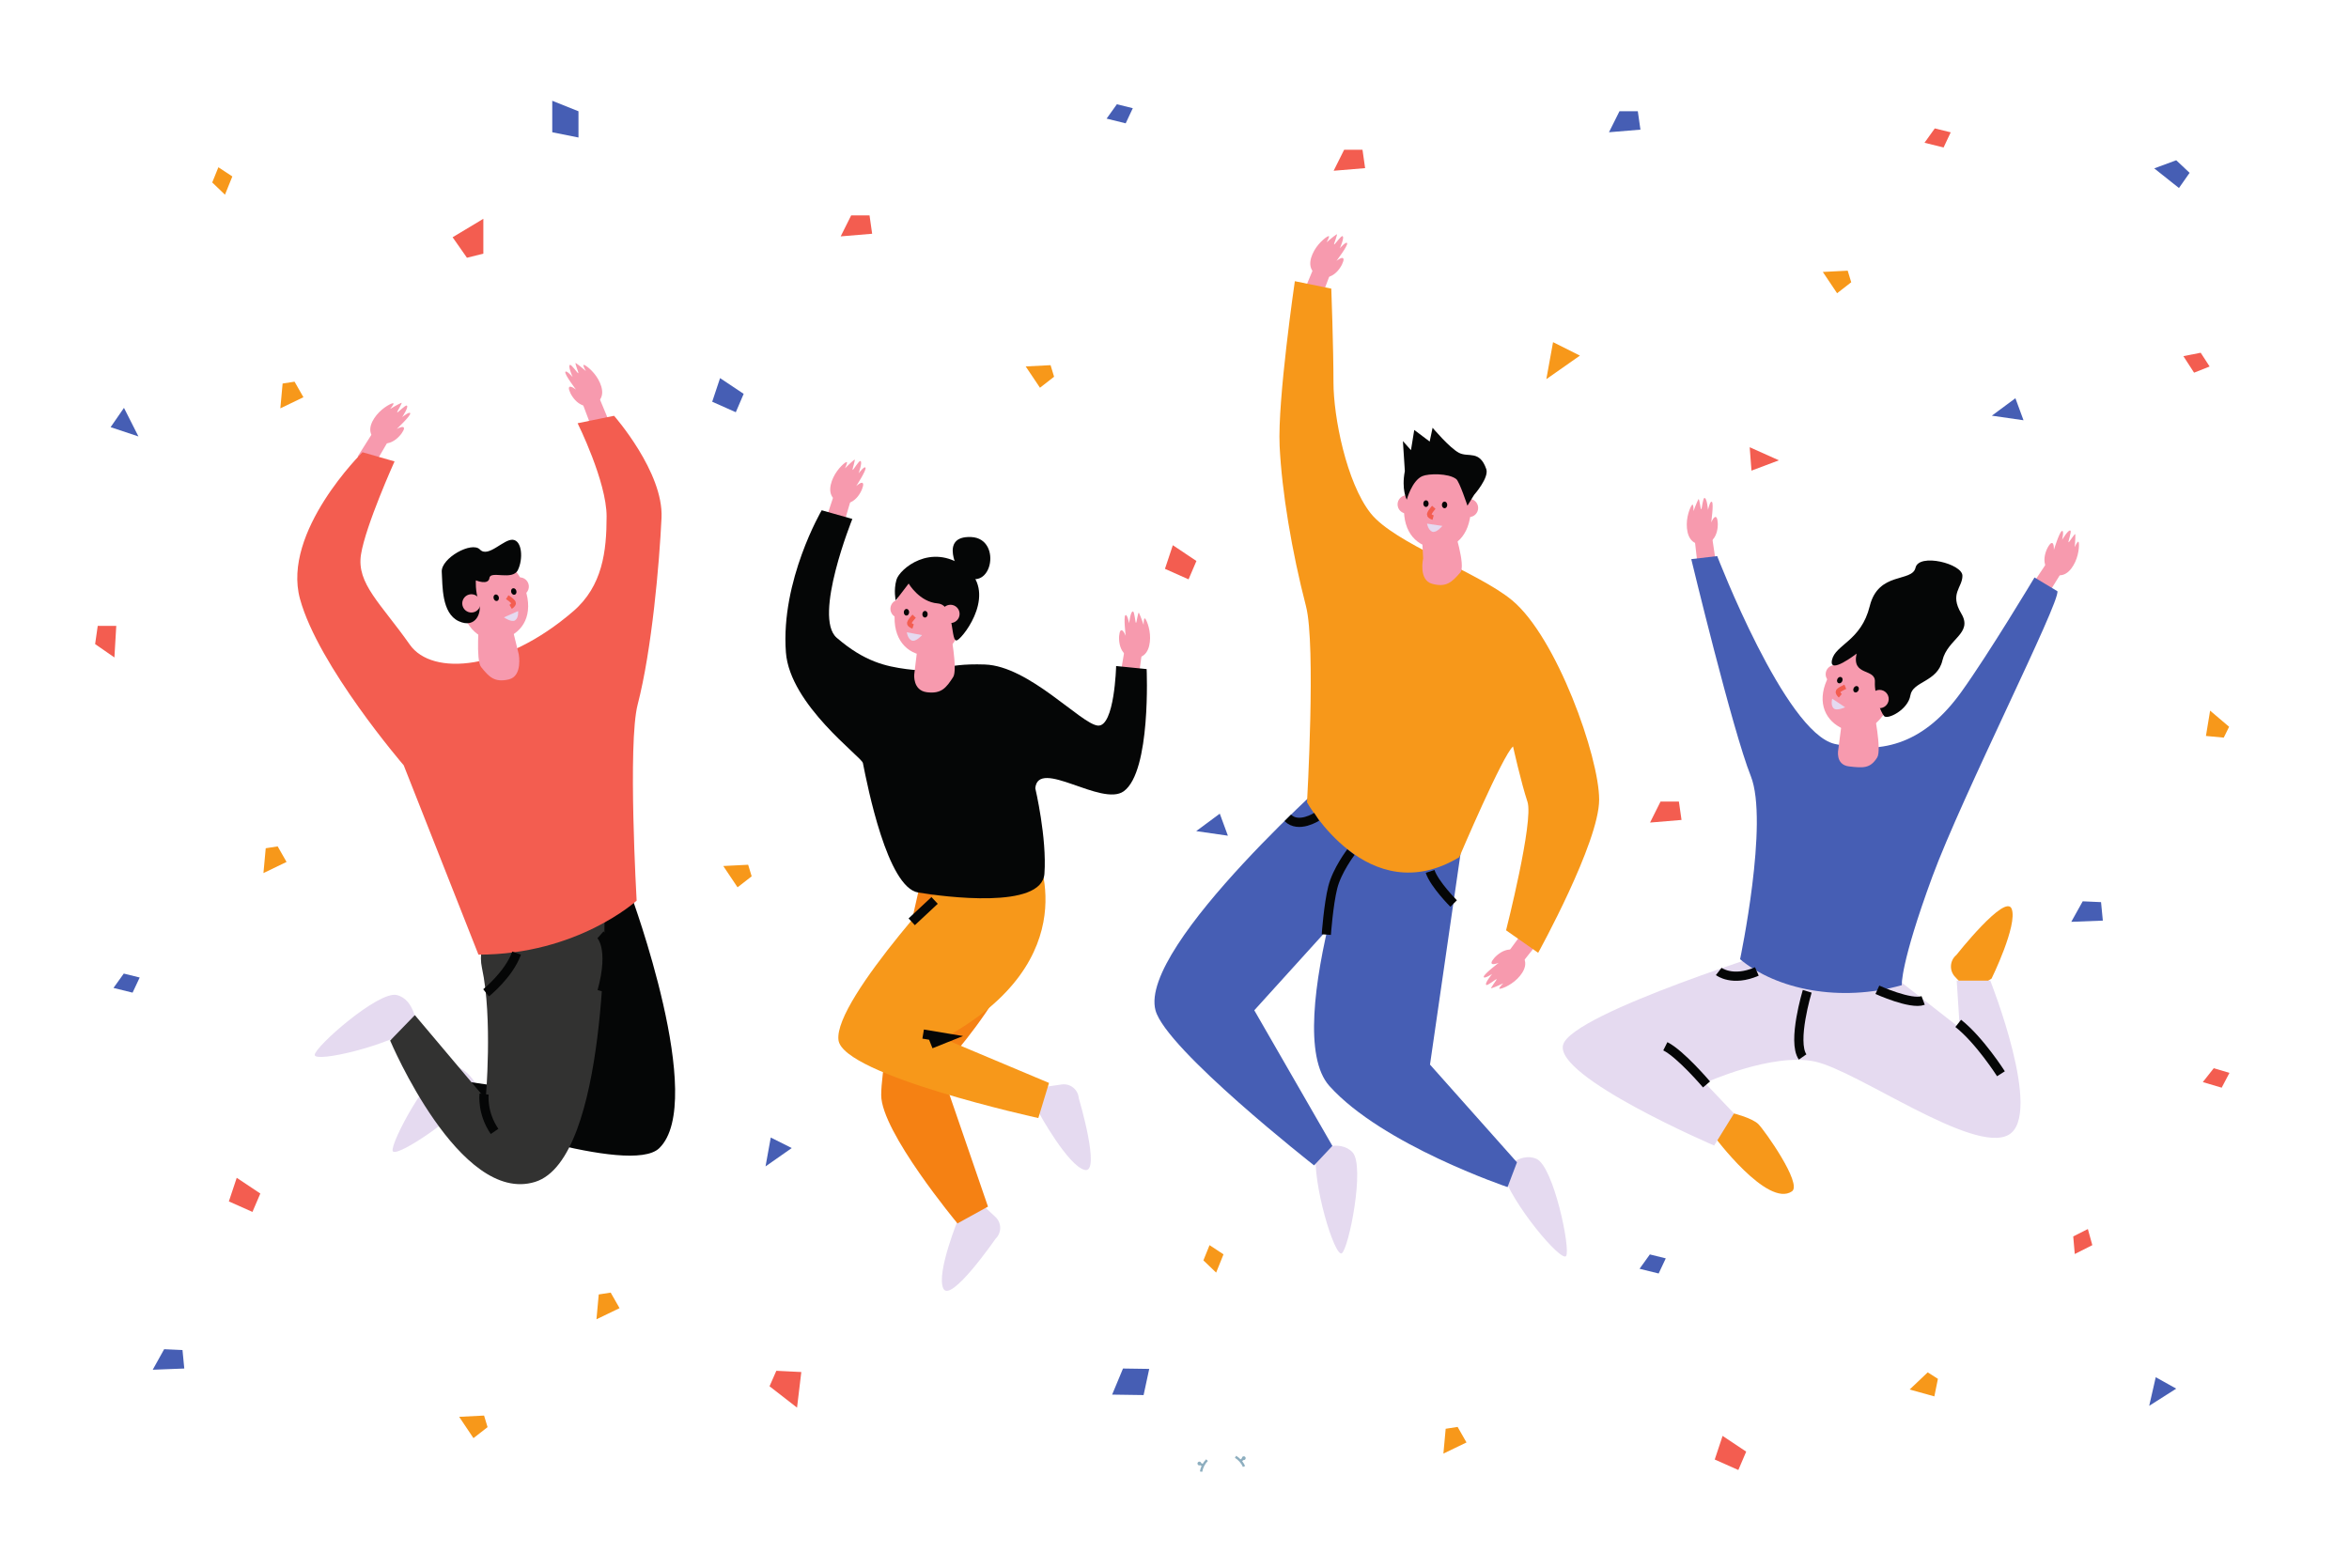 <svg width="445" height="297" viewBox="0 0 445 297" fill="none" xmlns="http://www.w3.org/2000/svg">
<path d="M78.92 194.347C73.872 198.13 59.6 201.409 59.62 199.869C59.641 198.329 71.701 187.708 75.151 188.523C78.602 189.338 78.92 194.347 78.92 194.347Z" fill="#E5DAF0"/>
<path d="M90.562 206.168C87.148 211.476 74.911 219.528 74.394 218.078C73.877 216.628 81.484 202.464 85.001 202.024C88.52 201.585 90.562 206.168 90.562 206.168Z" fill="#E5DAF0"/>
<path d="M67.736 86.532L70.403 82.302L73.401 83.816L71.027 87.884L67.736 86.532Z" fill="#F79AAE"/>
<path d="M71.522 83.588C69.357 82.24 70.092 80.173 71.345 78.634C72.578 77.119 74.363 76.269 74.529 76.408C74.694 76.548 73.906 77.487 73.906 77.487C73.906 77.487 75.206 76.692 76.006 76.331C76.418 76.144 75.136 78.037 75.242 78.139C75.34 78.233 76.835 76.651 77.075 76.852C77.486 77.072 76.19 79.03 76.19 79.03C76.19 79.03 77.671 77.824 77.716 78.333C77.76 78.841 75.157 81.272 75.157 81.272C75.157 81.272 76.573 80.482 76.534 81.203C76.494 81.924 74.068 85.173 71.522 83.588" fill="#F79AAE"/>
<path d="M115.553 80.254L113.634 75.636L110.425 76.624L112.082 81.033L115.553 80.254" fill="#F79AAE"/>
<path d="M112.315 76.715C114.676 75.751 114.298 73.589 113.321 71.861C112.36 70.16 110.743 69.022 110.556 69.132C110.369 69.241 110.989 70.3 110.989 70.3C110.989 70.3 109.841 69.297 109.113 68.807C108.738 68.554 109.684 70.635 109.562 70.718C109.45 70.793 108.242 68.982 107.972 69.14C107.529 69.288 108.479 71.436 108.479 71.436C108.479 71.436 107.221 69.998 107.091 70.492C106.963 70.987 109.12 73.82 109.12 73.82C109.12 73.82 107.857 72.804 107.775 73.521C107.693 74.237 109.539 77.85 112.315 76.715" fill="#F79AAE"/>
<path d="M119.541 169.589C119.541 169.589 134.001 208.711 124.884 217.545C119.403 222.856 87.314 211.463 87.314 211.463L89.352 205.057L108.826 207.92L103.911 183.136L111.005 168.669L119.541 169.589" fill="#050606"/>
<path d="M104.352 164.161C104.352 164.161 89.229 173.816 91.302 183.377C93.375 192.94 92.013 208.243 92.013 208.243L78.591 192.326L73.913 197.15C73.913 197.15 87.066 228.365 101.372 223.927C115.282 219.613 114.524 172.338 114.524 172.338L104.352 164.161Z" fill="#323231"/>
<path d="M99.485 111.578C101.106 116.416 99.096 119.759 95.773 120.875C92.451 121.99 89.076 120.457 87.455 115.619C85.834 110.781 87.411 106.695 90.733 105.579C94.055 104.464 97.864 106.741 99.485 111.578Z" fill="#F79AAE"/>
<path d="M90.641 180.873C109.426 180.873 120.607 170.643 120.607 170.643C120.607 170.643 118.896 140.843 120.799 133.494C123.491 123.1 124.909 106.794 125.32 98.125C125.733 89.456 116.332 78.78 116.332 78.78L109.426 80.187C109.426 80.187 114.916 91.232 114.916 97.836C114.916 104.441 114.15 111.029 108.587 115.824C95.553 127.058 81.875 128.172 77.635 122.139C72.144 114.327 67.52 110.566 68.387 105.069C69.254 99.572 74.745 87.42 74.745 87.42L68.676 85.684C68.676 85.684 53.359 100.729 56.827 113.459C60.295 126.19 76.48 144.996 76.48 144.996L90.641 180.873Z" fill="#F35D50"/>
<path d="M91.138 126.374C90.091 125.062 90.787 117.465 90.787 117.465L96.815 118.04L98.278 123.98C98.278 123.98 99.044 128.113 96.378 128.729C93.712 129.345 92.677 128.3 91.138 126.374Z" fill="#F79AAE"/>
<path d="M90.15 109.957C90.15 109.957 92.528 110.959 92.722 109.5C92.916 108.041 97.095 110.084 98.115 107.992C99.135 105.9 98.91 102.443 97.165 102.267C95.419 102.091 92.479 105.755 90.927 104.12C89.376 102.485 83.519 105.76 83.688 108.353C83.857 110.946 83.618 116.169 86.896 117.692C90.174 119.214 91.407 115.951 90.701 113.972C89.994 111.993 90.15 109.957 90.15 109.957" fill="#050606"/>
<path d="M91.027 114.208C91.089 115.164 90.366 115.987 89.412 116.05C88.458 116.112 87.635 115.388 87.573 114.434C87.511 113.479 88.234 112.654 89.188 112.592C90.141 112.53 90.965 113.254 91.027 114.208Z" fill="#F79AAE"/>
<path d="M100.183 111.014C100.245 111.969 99.522 112.793 98.569 112.855C97.615 112.917 96.792 112.194 96.729 111.239C96.667 110.284 97.39 109.46 98.344 109.398C99.297 109.336 100.121 110.06 100.183 111.014Z" fill="#F79AAE"/>
<path d="M94.49 113.116C94.583 113.452 94.442 113.785 94.173 113.86C93.905 113.935 93.611 113.724 93.517 113.389C93.423 113.053 93.565 112.72 93.833 112.644C94.102 112.57 94.395 112.781 94.49 113.116Z" fill="#050606"/>
<path d="M97.817 111.933C97.911 112.27 97.769 112.602 97.501 112.677C97.233 112.752 96.939 112.542 96.845 112.205C96.751 111.87 96.892 111.537 97.161 111.462C97.43 111.386 97.723 111.598 97.817 111.933Z" fill="#050606"/>
<path d="M96.088 113.141C96.088 113.141 97.364 113.948 97.301 114.316C97.238 114.685 96.739 114.979 96.739 114.979" stroke="#F35D50" stroke-width="0.873" stroke-miterlimit="10"/>
<path d="M95.467 116.969L98.155 115.774C98.155 115.774 98.288 117.005 97.615 117.511C96.942 118.017 95.467 116.969 95.467 116.969Z" fill="#E5DAF0"/>
<path d="M91.705 207.291C91.705 207.291 91.264 210.828 93.692 214.364" stroke="#050606" stroke-width="1.745" stroke-miterlimit="10"/>
<path d="M92.085 188.106C92.085 188.106 96.42 184.634 97.865 180.583" stroke="#050606" stroke-width="1.745" stroke-miterlimit="10"/>
<path d="M113.76 177.112C113.76 177.112 116.362 179.426 114.049 187.817" stroke="#050606" stroke-width="1.745" stroke-miterlimit="10"/>
<path d="M387.616 113.18L390.246 108.927L387.574 106.891L384.961 110.81L387.616 113.18Z" fill="#F79AAE"/>
<path d="M388.602 108.483C390.76 109.841 392.295 108.274 393.128 106.473C393.948 104.698 393.93 102.72 393.732 102.633C393.535 102.544 393.036 103.665 393.036 103.665C393.036 103.665 393.181 102.147 393.156 101.269C393.142 100.816 392.003 102.799 391.865 102.748C391.738 102.701 392.504 100.662 392.219 100.535C391.841 100.261 390.651 102.285 390.651 102.285C390.651 102.285 391.084 100.424 390.609 100.607C390.133 100.789 389.09 104.197 389.09 104.197C389.09 104.197 389.179 102.577 388.549 102.928C387.919 103.279 386.063 106.885 388.602 108.483" fill="#F79AAE"/>
<path d="M321.677 107.755L321.109 102.785L324.393 102.084L325.088 106.744L321.677 107.755" fill="#F79AAE"/>
<path d="M322.786 103.085C320.255 103.392 319.534 101.32 319.547 99.335C319.56 97.38 320.419 95.599 320.635 95.604C320.852 95.608 320.825 96.834 320.825 96.834C320.825 96.834 321.34 95.399 321.737 94.616C321.943 94.212 322.128 96.491 322.275 96.504C322.41 96.516 322.585 94.345 322.897 94.351C323.355 94.265 323.571 96.603 323.571 96.603C323.571 96.603 323.971 94.735 324.323 95.103C324.676 95.472 324.169 98.999 324.169 98.999C324.169 98.999 324.778 97.496 325.198 98.082C325.618 98.669 325.763 102.723 322.786 103.085" fill="#F79AAE"/>
<path d="M373.143 188.024L370.365 185.071C369.243 183.879 369.358 181.987 370.615 180.94C370.615 180.94 379.934 169.147 381.101 172.204C382.268 175.26 377.289 185.406 377.289 185.406L373.143 188.024" fill="#F7981A"/>
<path d="M328.489 210.963C328.489 210.963 331.958 211.831 333.113 212.988C334.269 214.145 341.492 224.328 339.472 225.719C334.847 228.901 324.732 215.303 324.732 215.303C324.732 215.303 324.732 211.252 328.489 210.963" fill="#F7981A"/>
<path d="M339.183 179.137C339.183 179.137 297.855 191.867 296.121 197.943C294.387 204.019 324.732 217.039 324.732 217.039L328.489 210.963L322.998 205.176C322.998 205.176 335.715 199.389 343.806 201.125C351.898 202.862 373.863 218.774 380.509 215.013C387.156 211.252 377.041 185.791 377.041 185.791H370.684L371.262 194.761L359.413 185.502L339.183 179.137" fill="#E5DAF0"/>
<path d="M347.563 140.946C356.983 143.133 364.754 140.559 371.551 131.108C376.752 123.876 385.423 109.409 385.423 109.409L389.758 112.013C390.336 114.038 371.673 150.849 366.059 166.117C359.951 182.731 360.279 186.659 360.279 186.659C348.63 189.953 336.531 187.508 329.645 181.741C329.645 181.741 335.136 155.702 331.668 147.022C328.201 138.341 320.397 105.937 320.397 105.937L325.31 105.358C325.31 105.358 338.144 138.758 347.563 140.946" fill="#465EB4"/>
<path d="M323.287 205.466C323.287 205.466 318.374 199.679 315.484 198.232" stroke="#050606" stroke-width="1.745" stroke-miterlimit="10"/>
<path d="M379.065 203.44C379.065 203.44 375.019 197.075 370.972 193.893" stroke="#050606" stroke-width="1.745" stroke-miterlimit="10"/>
<path d="M342.362 187.817C342.362 187.817 339.471 197.364 341.494 200.258" stroke="#050606" stroke-width="1.745" stroke-miterlimit="10"/>
<path d="M325.599 184.056C325.599 184.056 328.201 186.081 332.824 184.056" stroke="#050606" stroke-width="1.745" stroke-miterlimit="10"/>
<path d="M355.655 187.528C355.655 187.528 362.013 190.421 364.326 189.553" stroke="#050606" stroke-width="1.745" stroke-miterlimit="10"/>
<path d="M346.497 128.012C344.082 132.505 345.499 136.141 348.585 137.803C351.67 139.465 355.257 138.525 357.671 134.031C360.086 129.538 359.222 125.243 356.137 123.581C353.051 121.919 348.911 123.518 346.497 128.012Z" fill="#F79AAE"/>
<path d="M355.624 143.512C356.517 142.09 354.968 134.62 354.968 134.62L349.043 135.873L348.259 141.941C348.259 141.941 347.591 144.903 350.309 145.213C353.027 145.524 354.313 145.601 355.624 143.512Z" fill="#F79AAE"/>
<path d="M345.904 127.338C345.682 128.268 346.255 129.203 347.184 129.425C348.114 129.648 349.047 129.075 349.27 128.144C349.492 127.214 348.919 126.278 347.99 126.056C347.061 125.833 346.127 126.407 345.904 127.338Z" fill="#F79AAE"/>
<path d="M351.161 130.373C351.011 130.688 351.094 131.041 351.346 131.16C351.599 131.279 351.923 131.121 352.073 130.807C352.222 130.492 352.139 130.139 351.887 130.019C351.635 129.9 351.31 130.059 351.161 130.373" fill="#050606"/>
<path d="M348.081 128.644C347.931 128.959 348.015 129.311 348.266 129.431C348.519 129.55 348.844 129.392 348.993 129.077C349.142 128.762 349.059 128.41 348.807 128.29C348.555 128.171 348.23 128.33 348.081 128.644Z" fill="#050606"/>
<path d="M349.58 130.127C349.58 130.127 348.187 130.706 348.187 131.08C348.187 131.453 348.628 131.828 348.628 131.828" stroke="#F35D50" stroke-width="0.873" stroke-miterlimit="10"/>
<path d="M349.546 134.005L347.099 132.372C347.099 132.372 346.759 133.563 347.337 134.175C347.915 134.788 349.546 134.005 349.546 134.005Z" fill="#E5DAF0"/>
<path d="M351.718 123.839C351.718 123.839 346.408 127.962 347.058 125.033C347.708 122.103 352.585 121.452 354.211 114.834C355.836 108.216 362.231 110.386 362.88 107.565C363.531 104.744 371.767 106.805 371.767 109.083C371.767 111.362 369.275 112.447 371.551 116.245C373.826 120.041 368.95 121.018 367.974 125.141C366.999 129.264 362.339 129.047 361.905 131.759C361.472 134.471 357.57 136.425 356.92 135.665C356.269 134.906 355.077 131.759 355.186 129.155C355.295 126.551 350.742 128.179 351.718 123.839" fill="#050606"/>
<path d="M354.389 132.036C354.167 132.966 354.74 133.901 355.669 134.124C356.599 134.347 357.533 133.774 357.755 132.843C357.978 131.913 357.404 130.978 356.475 130.755C355.545 130.532 354.612 131.105 354.389 132.036Z" fill="#F79AAE"/>
<path d="M284.557 221.952C286.325 228.013 295.773 239.212 296.68 237.969C297.588 236.726 294.314 220.982 291.065 219.56C287.817 218.138 284.557 221.952 284.557 221.952" fill="#E5DAF0"/>
<path d="M249.297 217.964C248.551 224.234 252.86 238.244 254.182 237.455C255.503 236.667 258.652 220.898 256.22 218.316C253.788 215.733 249.297 217.964 249.297 217.964Z" fill="#E5DAF0"/>
<path d="M291.871 177.968L288.772 181.892L285.95 180.069L288.741 176.275L291.871 177.968Z" fill="#F79AAE"/>
<path d="M287.795 180.495C289.805 182.064 288.857 184.043 287.448 185.44C286.062 186.816 284.197 187.472 284.048 187.317C283.898 187.161 284.78 186.309 284.78 186.309C284.78 186.309 283.403 186.963 282.57 187.238C282.14 187.38 283.615 185.633 283.52 185.52C283.433 185.417 281.779 186.832 281.562 186.606C281.176 186.344 282.672 184.534 282.672 184.534C282.672 184.534 281.072 185.576 281.081 185.066C281.09 184.556 283.935 182.414 283.935 182.414C283.935 182.414 282.445 183.05 282.56 182.337C282.675 181.624 285.43 178.649 287.795 180.495" fill="#F79AAE"/>
<path d="M246.747 55.861L248.667 51.243L251.876 52.231L250.218 56.64L246.747 55.861" fill="#F79AAE"/>
<path d="M249.985 52.322C247.625 51.358 248.003 49.196 248.979 47.468C249.941 45.768 251.557 44.63 251.744 44.739C251.931 44.849 251.312 45.907 251.312 45.907C251.312 45.907 252.46 44.904 253.187 44.413C253.563 44.161 252.616 46.242 252.738 46.325C252.85 46.401 254.059 44.59 254.329 44.748C254.771 44.896 253.822 47.044 253.822 47.044C253.822 47.044 255.08 45.606 255.209 46.1C255.338 46.593 253.181 49.427 253.181 49.427C253.181 49.427 254.443 48.411 254.525 49.128C254.607 49.845 252.762 53.457 249.985 52.322" fill="#F79AAE"/>
<path d="M254.56 145.029C254.56 145.029 215.61 179.149 218.9 191.416C220.877 198.792 248.939 220.8 248.939 220.8L252.411 217.105L237.616 191.416L263.472 162.874L264.809 146.813L254.56 145.029Z" fill="#465EB4"/>
<path d="M272.83 146.367L276.683 161.777L270.903 201.705L287.377 220.221L285.596 224.913C285.596 224.913 261.839 216.913 251.841 205.75C242.12 194.894 259.907 148.152 259.907 148.152L272.83 146.367" fill="#465EB4"/>
<path d="M286.635 141.433C284.712 142.973 276.445 162.414 276.445 162.414C259.141 172.808 247.605 152.019 247.605 152.019C247.605 152.019 249.316 122.22 247.413 114.871C244.721 104.477 242.826 93.127 242.414 84.459C242.002 75.79 245.298 53.277 245.298 53.277L252.204 54.684C252.204 54.684 252.616 65.829 252.616 72.433C252.616 79.038 255.09 91.422 259.625 97.201C264.161 102.98 279.897 108.327 286.427 113.712C294.891 120.692 302.948 143.387 302.948 151.504C302.948 159.621 291.395 180.523 291.395 180.523L285.314 176.261C285.314 176.261 290.584 155.563 289.367 151.91C288.151 148.257 286.635 141.433 286.635 141.433" fill="#F7981A"/>
<path d="M265.987 95.898C265.723 100.993 268.556 103.673 272.056 103.855C275.555 104.037 278.396 101.652 278.66 96.556C278.924 91.461 276.309 87.948 272.81 87.766C269.31 87.584 266.252 90.802 265.987 95.898Z" fill="#F79AAE"/>
<path d="M276.643 108.465C277.742 107.196 275.374 100.001 275.374 100.001L269.327 100.338L269.603 105.793C269.603 105.793 268.676 109.893 271.315 110.612C273.955 111.333 275.031 110.33 276.643 108.465Z" fill="#F79AAE"/>
<path d="M279.989 95.881C279.792 94.944 278.875 94.345 277.94 94.541C277.004 94.738 276.405 95.656 276.601 96.592C276.798 97.528 277.715 98.128 278.65 97.932C279.585 97.736 280.185 96.817 279.989 95.881Z" fill="#F79AAE"/>
<path d="M264.796 95.922C264.992 96.858 265.909 97.458 266.845 97.261C267.78 97.066 268.379 96.147 268.183 95.21C267.987 94.274 267.069 93.674 266.134 93.871C265.199 94.067 264.6 94.986 264.796 95.922Z" fill="#F79AAE"/>
<path d="M273.159 95.664C273.158 96.013 273.384 96.296 273.663 96.296C273.941 96.297 274.168 96.014 274.169 95.665C274.169 95.317 273.943 95.035 273.664 95.034C273.385 95.034 273.159 95.316 273.159 95.664Z" fill="#050606"/>
<path d="M269.636 95.419C269.636 95.768 269.861 96.051 270.14 96.051C270.419 96.052 270.645 95.769 270.645 95.42C270.646 95.072 270.421 94.789 270.142 94.789C269.863 94.789 269.636 95.071 269.636 95.419Z" fill="#050606"/>
<path d="M271.624 96.119C271.624 96.119 270.612 97.238 270.772 97.576C270.932 97.914 271.491 98.063 271.491 98.063" stroke="#F35D50" stroke-width="0.873" stroke-miterlimit="10"/>
<path d="M273.25 99.639L270.341 99.21C270.341 99.21 270.542 100.432 271.326 100.738C272.11 101.044 273.25 99.639 273.25 99.639" fill="#E5DAF0"/>
<path d="M266.137 89.251C265.456 92.778 266.504 94.669 266.504 94.669C266.504 94.669 267.478 91.061 269.452 90.21C270.603 89.713 274.396 89.623 275.872 90.767C276.48 91.238 277.994 95.804 277.994 95.804L279.265 93.755C279.265 93.755 282.131 90.51 281.564 88.873C280.294 85.209 278.179 86.715 276.404 85.802C274.628 84.888 271.394 81.045 271.394 81.045L270.84 83.657L267.919 81.458L267.297 85.285L265.769 83.572L266.137 89.251" fill="#050606"/>
<path d="M251.26 177.073C251.26 177.073 251.665 171.391 252.476 168.144C253.287 164.897 255.922 161.447 255.922 161.447" stroke="#050606" stroke-width="1.745" stroke-miterlimit="10"/>
<path d="M275.381 171.188C275.381 171.188 271.733 167.536 270.922 165.101" stroke="#050606" stroke-width="1.745" stroke-miterlimit="10"/>
<path d="M249.436 154.751C249.436 154.751 245.989 156.984 243.963 154.954" stroke="#050606" stroke-width="1.745" stroke-miterlimit="10"/>
<path d="M185.614 227.804L188.577 230.571C189.774 231.688 189.781 233.584 188.594 234.71C188.594 234.71 180.054 247.081 178.693 244.105C177.332 241.131 181.645 230.683 181.645 230.683L185.614 227.804" fill="#E5DAF0"/>
<path d="M173.945 169.102C173.945 169.102 166.937 199.266 166.937 207.491C166.937 214.435 181.387 231.794 181.387 231.794L187.167 228.612L178.208 202.572C178.208 202.572 200.172 179.715 195.259 163.224C190.346 146.732 173.945 169.102 173.945 169.102Z" fill="#F58113"/>
<path d="M197.118 206.049L201.128 205.469C202.747 205.235 204.228 206.416 204.362 208.048C204.362 208.048 208.649 222.459 205.48 221.659C202.31 220.859 196.875 210.951 196.875 210.951L197.118 206.049" fill="#E5DAF0"/>
<path d="M215.576 129.278L216.243 124.322L212.973 123.556L212.185 128.199L215.576 129.278" fill="#F79AAE"/>
<path d="M214.561 124.588C217.085 124.946 217.848 122.889 217.874 120.903C217.9 118.949 217.076 117.15 216.86 117.15C216.644 117.151 216.645 118.378 216.645 118.378C216.645 118.378 216.159 116.932 215.778 116.141C215.581 115.734 215.35 118.009 215.203 118.019C215.068 118.028 214.936 115.854 214.624 115.854C214.167 115.759 213.905 118.093 213.905 118.093C213.905 118.093 213.542 116.216 213.182 116.577C212.823 116.939 213.259 120.475 213.259 120.475C213.259 120.475 212.68 118.96 212.248 119.538C211.816 120.116 211.592 124.167 214.561 124.588" fill="#F79AAE"/>
<path d="M156.257 98.998L157.83 94.25L161.104 94.997L159.776 99.518L156.257 98.998" fill="#F79AAE"/>
<path d="M159.225 95.228C156.8 94.441 157.017 92.258 157.863 90.462C158.696 88.695 160.225 87.44 160.419 87.535C160.613 87.631 160.074 88.732 160.074 88.732C160.074 88.732 161.145 87.647 161.834 87.104C162.19 86.824 161.4 88.97 161.528 89.044C161.645 89.111 162.716 87.215 162.997 87.353C163.45 87.468 162.661 89.68 162.661 89.68C162.661 89.68 163.81 88.153 163.975 88.635C164.14 89.119 162.198 92.105 162.198 92.105C162.198 92.105 163.381 90.997 163.517 91.707C163.651 92.416 162.078 96.154 159.225 95.228" fill="#F79AAE"/>
<path d="M178.705 196.756L198.727 205.177L196.704 211.831C196.704 211.831 159.712 203.73 158.845 197.075C157.83 189.289 182.75 163.044 182.75 163.044L196.218 161.368C196.218 161.368 206.449 181.711 178.705 196.756Z" fill="#F7981A"/>
<path d="M186.589 125.901C194.97 126.19 204.796 137.184 207.975 137.474C211.154 137.763 211.443 126.19 211.443 126.19L217.223 126.769C217.223 126.769 218.09 146.153 212.888 149.914C208.717 152.931 196.704 143.55 196.126 149.336C196.126 149.336 198.347 158.725 197.86 165.538C197.374 172.351 178.878 169.911 173.945 169.102C168.093 168.142 164.336 148.902 163.469 144.562C163.24 143.415 149.621 133.56 148.882 123.579C147.873 109.962 155.666 96.678 155.666 96.678L161.47 98.325C161.47 98.325 153.966 116.915 158.511 120.837C163.764 125.369 167.814 126.249 171.705 126.769C178.208 127.637 178.208 125.611 186.589 125.901" fill="#050606"/>
<path d="M169.516 116.025C169.066 121.108 171.8 123.889 175.29 124.199C178.78 124.509 181.706 122.229 182.156 117.146C182.605 112.064 180.121 108.458 176.63 108.148C173.139 107.839 169.966 110.943 169.516 116.025" fill="#F79AAE"/>
<path d="M180.573 128.271C181.48 126.858 180.004 119.374 180.004 119.374L174.067 120.569L173.196 127.788C173.196 127.788 172.89 130.819 175.605 131.156C178.32 131.493 179.242 130.347 180.573 128.271" fill="#F79AAE"/>
<path d="M168.706 115.639C168.868 116.582 169.763 117.215 170.704 117.052C171.647 116.891 172.278 115.995 172.117 115.052C171.955 114.109 171.06 113.476 170.118 113.638C169.176 113.8 168.544 114.696 168.706 115.639Z" fill="#F79AAE"/>
<path d="M174.732 116.355C174.719 116.703 174.934 116.994 175.213 117.004C175.491 117.015 175.728 116.741 175.741 116.393C175.754 116.044 175.539 115.754 175.26 115.743C174.982 115.733 174.745 116.006 174.732 116.355Z" fill="#050606"/>
<path d="M171.221 115.981C171.208 116.329 171.423 116.62 171.701 116.63C171.979 116.641 172.216 116.367 172.229 116.019C172.242 115.67 172.027 115.38 171.749 115.369C171.47 115.359 171.234 115.633 171.221 115.981Z" fill="#050606"/>
<path d="M173.182 116.752C173.182 116.752 172.13 117.834 172.277 118.177C172.424 118.521 172.978 118.691 172.978 118.691" stroke="#F35D50" stroke-width="0.873" stroke-miterlimit="10"/>
<path d="M174.678 120.33L171.787 119.794C171.787 119.794 171.943 121.023 172.715 121.357C173.488 121.693 174.678 120.33 174.678 120.33" fill="#E5DAF0"/>
<path d="M172.139 110.566C172.139 110.566 174.162 114.039 177.63 114.327C181.098 114.617 179.942 122.139 181.387 121.272C182.832 120.404 189.046 112.013 182.687 107.384C176.33 102.754 170.405 107.818 169.827 109.843C169.249 111.869 169.683 113.749 169.683 113.749C169.683 113.749 170.838 112.302 172.139 110.566" fill="#050606"/>
<path d="M181.793 108.466C181.793 108.466 177.718 101.508 183.949 101.748C190.18 101.988 187.783 113.504 181.793 108.466Z" fill="#050606"/>
<path d="M178.354 116.609C178.516 117.551 179.41 118.185 180.352 118.022C181.294 117.86 181.927 116.965 181.765 116.022C181.603 115.079 180.708 114.446 179.766 114.608C178.824 114.77 178.192 115.665 178.354 116.609" fill="#F79AAE"/>
<path d="M177.052 170.602L172.717 174.652" stroke="#050606" stroke-width="1.745" stroke-miterlimit="10"/>
<path d="M174.884 195.918L179.219 196.641L176.33 197.798" stroke="#050606" stroke-width="1.745" stroke-miterlimit="10"/>
<path d="M85.744 44.95L91.566 41.453V48.058L88.461 48.835L85.744 44.95Z" fill="#F35D50"/>
<path d="M197.015 73.462L194.31 69.425L199.023 69.187L199.689 71.379L197.015 73.462" fill="#F7981A"/>
<path d="M139.723 168.115L137.018 164.078L141.732 163.84L142.398 166.032L139.723 168.115" fill="#F7981A"/>
<path d="M89.693 272.476L86.987 268.439L91.701 268.201L92.367 270.393L89.693 272.476" fill="#F7981A"/>
<path d="M104.621 25.058V19.091L109.588 21.08V26.053L104.621 25.058Z" fill="#465EB4"/>
<path d="M213.253 23.367L209.637 22.474L211.586 19.753L214.6 20.498L213.253 23.367Z" fill="#465EB4"/>
<path d="M25.116 188.072L21.499 187.178L23.448 184.458L26.462 185.203L25.116 188.072Z" fill="#465EB4"/>
<path d="M314.22 241.283L310.603 240.389L312.553 237.67L315.567 238.414L314.22 241.283" fill="#465EB4"/>
<path d="M134.922 76.114L136.412 71.639L140.883 74.623L139.392 78.104L134.922 76.114" fill="#465EB4"/>
<path d="M145.023 220.995L146.016 215.525L149.99 217.514L145.023 220.995Z" fill="#465EB4"/>
<path d="M159.262 44.785L161.249 40.806H164.726L165.223 44.287L159.262 44.785" fill="#F35D50"/>
<path d="M417.899 139.437L418.689 134.641L422.287 137.697L421.274 139.752L417.899 139.437" fill="#F7981A"/>
<path d="M415.651 70.609L413.626 67.478L416.906 66.832L418.595 69.44L415.651 70.609Z" fill="#F35D50"/>
<path d="M377.339 78.758L381.803 75.451L383.34 79.624L377.339 78.758Z" fill="#465EB4"/>
<path d="M226.613 157.468L231.078 154.161L232.615 158.335L226.613 157.468Z" fill="#465EB4"/>
<path d="M408.101 31.901L412.27 30.363L414.805 32.746L412.787 35.623L408.101 31.901Z" fill="#465EB4"/>
<path d="M348.024 55.559L345.32 51.522L350.033 51.284L350.699 53.477L348.024 55.559" fill="#F7981A"/>
<path d="M368.2 27.941L364.583 27.047L366.532 24.328L369.546 25.072L368.2 27.941Z" fill="#F35D50"/>
<path d="M420.88 206.076L417.307 205.02L419.377 202.391L422.354 203.271L420.88 206.076" fill="#F35D50"/>
<path d="M407.151 266.354L408.39 260.934L412.27 263.1L407.151 266.354Z" fill="#465EB4"/>
<path d="M392.389 174.653L394.553 170.767L398.026 170.924L398.366 174.424L392.389 174.653Z" fill="#465EB4"/>
<path d="M28.933 259.516L31.097 255.63L34.571 255.787L34.911 259.287L28.933 259.516" fill="#465EB4"/>
<path d="M366.447 264.567L361.768 263.265L365.191 260.013L367.123 261.243L366.447 264.567Z" fill="#F7981A"/>
<path d="M396.374 235.914L393.048 237.593L392.759 234.259L395.531 232.859L396.374 235.914Z" fill="#F35D50"/>
<path d="M337.001 87.213L331.802 89.169L331.466 84.734L337.001 87.213Z" fill="#F35D50"/>
<path d="M304.808 25.058L306.795 21.08H310.272L310.769 24.561L304.808 25.058" fill="#465EB4"/>
<path d="M57.483 75.26L53.108 77.37L53.539 72.665L55.802 72.315L57.483 75.26" fill="#F7981A"/>
<path d="M54.284 163.308L49.908 165.417L50.34 160.712L52.603 160.362L54.284 163.308" fill="#F7981A"/>
<path d="M117.37 247.85L112.995 249.958L113.427 245.253L115.689 244.904L117.37 247.85Z" fill="#F7981A"/>
<path d="M44.014 33.43L42.619 36.887L40.206 34.571L41.369 31.689L44.014 33.43" fill="#F7981A"/>
<path d="M151.802 259.951L150.993 266.698L145.781 262.65L147.071 259.717L151.802 259.951" fill="#F35D50"/>
<path d="M216.645 264.318L210.685 264.231L212.745 259.287L217.712 259.36L216.645 264.318Z" fill="#465EB4"/>
<path d="M277.816 273.296L273.441 275.406L273.873 270.701L276.135 270.351L277.816 273.296" fill="#F7981A"/>
<path d="M231.783 237.654L230.388 241.113L227.975 238.796L229.138 235.914L231.783 237.654" fill="#F7981A"/>
<path d="M26.225 82.691L20.956 80.932L23.486 77.275L26.225 82.691Z" fill="#465EB4"/>
<path d="M21.674 124.564L18.021 122.032L18.514 118.586L22.026 118.586L21.674 124.564Z" fill="#F35D50"/>
<path d="M220.693 107.776L222.183 103.3L226.654 106.284L225.163 109.765L220.693 107.776" fill="#F35D50"/>
<path d="M43.355 227.626L44.846 223.15L49.316 226.133L47.826 229.615L43.355 227.626Z" fill="#F35D50"/>
<path d="M324.843 276.527L326.333 272.051L330.804 275.035L329.314 278.516L324.843 276.527" fill="#F35D50"/>
<path d="M292.941 71.836L294.214 64.827L299.305 67.376L292.941 71.836Z" fill="#F7981A"/>
<path d="M252.65 32.352L254.637 28.374H258.114L258.611 31.855L252.65 32.352" fill="#F35D50"/>
<path d="M312.59 155.848L314.577 151.87H318.055L318.551 155.351L312.59 155.848" fill="#F35D50"/>
<path d="M228.495 276.486C228.239 276.75 228.019 277.039 227.838 277.35L227.561 277.206C227.521 277.03 227.354 276.907 227.171 276.93C226.974 276.953 226.834 277.131 226.857 277.327C226.88 277.524 227.058 277.665 227.254 277.642C227.293 277.637 227.33 277.626 227.363 277.611L227.631 277.749C227.482 278.079 227.374 278.426 227.311 278.786L227.754 278.863C227.89 278.088 228.258 277.375 228.817 276.801L228.495 276.486" fill="#8DAEBF"/>
<path d="M235.668 276.632C235.865 276.609 236.004 276.429 235.981 276.233C235.956 276.036 235.778 275.896 235.581 275.92C235.398 275.943 235.264 276.101 235.267 276.282L235.021 276.498C234.773 276.242 234.492 276.015 234.185 275.821L233.945 276.202C234.618 276.627 235.145 277.227 235.466 277.94L235.876 277.754C235.727 277.425 235.539 277.117 235.317 276.836L235.556 276.628C235.592 276.635 235.63 276.636 235.668 276.632" fill="#8DAEBF"/>
</svg>
